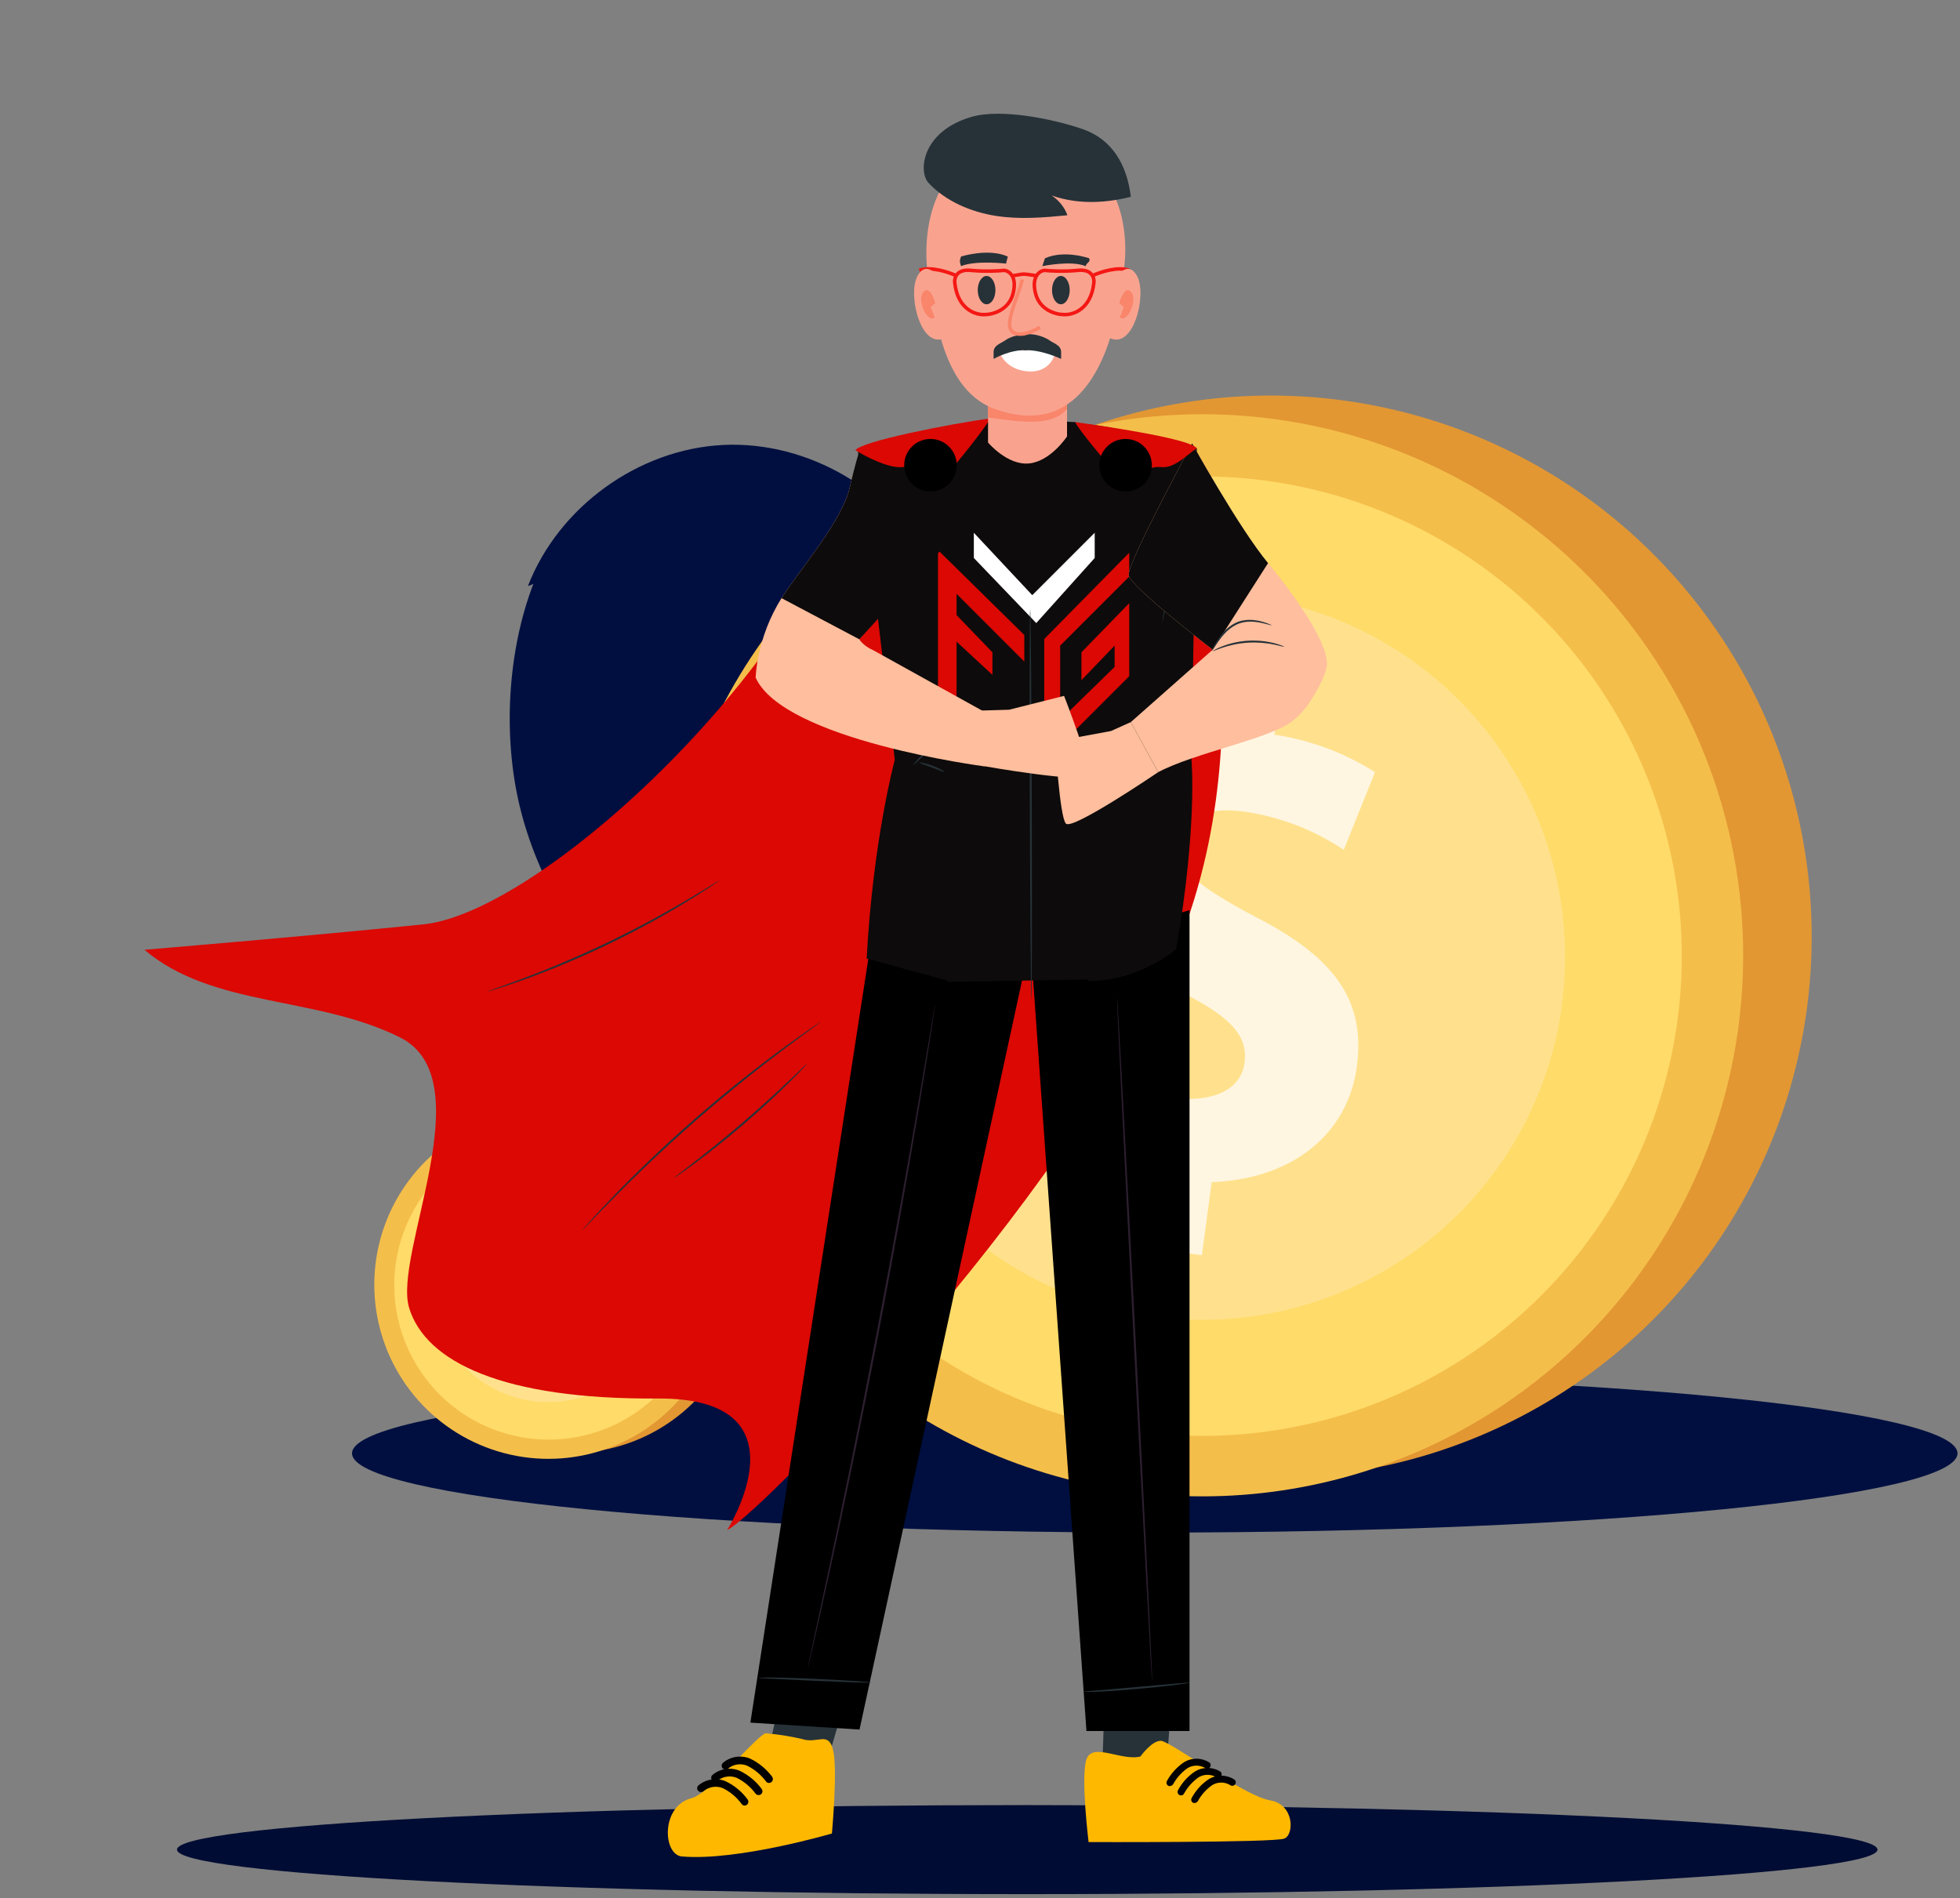 <svg width="443" height="429" viewBox="0 0 443 429" fill="none" xmlns="http://www.w3.org/2000/svg">
<rect x="0" y="0" width="443" height="429" fill="#808080" stroke="none"/>
<g clip-path="url(#clip0)">
<path d="M119.321 132.47C126.263 114.527 144.337 101.485 163.514 100.571C182.692 99.658 201.917 110.931 210.524 128.137C214.456 135.996 216.25 144.739 219.487 152.908C222.725 161.078 227.282 166.934 235.358 170.36C245.005 174.448 253.192 174.635 262.798 170.442C272.404 166.249 285.867 159.754 296.286 160.826C304.706 161.693 315.855 161.658 321.22 168.222C326.584 174.787 330.803 182.465 332.795 190.71C335.168 200.52 335.045 216.226 331.404 225.637C327.484 235.774 317.381 244.377 308.82 251.053C299.103 258.625 285.832 261.559 275.052 262.801C245.584 266.197 214.234 264.089 185.59 256.382C169.083 251.943 152.652 238.972 141.473 226.018C130.605 213.421 121.46 198.616 117.516 182.441C113.63 166.495 114.664 147.322 120.543 131.996" fill="#000F40"/>
<path d="M442.435 328.495C442.435 338.379 361.195 346.401 261 346.401C160.805 346.401 79.565 338.379 79.565 328.495C79.565 318.611 160.805 310.589 261 310.589C361.195 310.589 442.435 318.611 442.435 328.495Z" fill="#000F40"/>
<path d="M408.406 227.925C405.204 251.907 394.967 274.401 378.988 292.561C363.009 310.721 342.007 323.733 318.637 329.95C295.267 336.167 270.579 335.31 247.695 327.488C224.812 319.666 204.761 305.23 190.078 286.006C175.395 266.781 166.739 243.632 165.206 219.486C163.673 195.34 169.331 171.281 181.464 150.352C193.598 129.423 211.662 112.564 233.372 101.908C255.082 91.251 279.464 87.276 303.432 90.484C335.567 94.785 364.679 111.681 384.364 137.455C404.05 163.229 412.698 195.772 408.406 227.925Z" fill="#E29733"/>
<path d="M392.915 232.161C389.706 256.136 379.462 278.621 363.48 296.771C347.498 314.921 326.495 327.921 303.127 334.127C279.76 340.333 255.078 339.467 232.204 331.637C209.329 323.807 189.288 309.366 174.617 290.139C159.946 270.913 151.303 247.765 149.781 223.623C148.26 199.482 153.928 175.431 166.069 154.513C178.209 133.595 196.278 116.749 217.988 106.105C239.699 95.462 264.076 91.5 288.037 94.72C320.155 99.044 349.242 115.95 368.908 141.721C388.574 167.493 397.209 200.022 392.915 232.161Z" fill="#F4BE4A"/>
<path d="M379.156 230.589C376.296 251.84 367.202 271.765 353.026 287.846C338.849 303.927 320.225 315.441 299.508 320.933C278.792 326.425 256.913 325.648 236.638 318.701C216.363 311.753 198.602 298.947 185.6 281.901C172.598 264.855 164.94 244.335 163.592 222.934C162.245 201.534 167.27 180.214 178.031 161.671C188.793 143.127 204.808 128.192 224.051 118.754C243.295 109.316 264.904 105.799 286.145 108.647C300.257 110.539 313.857 115.194 326.17 122.348C338.482 129.501 349.266 139.011 357.903 150.336C366.541 161.66 372.864 174.576 376.51 188.346C380.157 202.117 381.056 216.471 379.156 230.589Z" fill="#FFDB69"/>
<path d="M353.048 227.123C350.495 246.239 341.293 263.844 327.059 276.848C312.824 289.852 294.466 297.424 275.208 298.234C270.398 298.449 265.579 298.235 260.807 297.592C244.729 295.441 229.649 288.569 217.474 277.845C205.298 267.121 196.573 253.026 192.401 237.342C188.229 221.658 188.797 205.088 194.035 189.728C199.272 174.367 208.943 160.904 221.825 151.041C234.708 141.178 250.223 135.357 266.411 134.314C282.599 133.271 298.732 137.053 312.772 145.182C326.813 153.31 338.129 165.421 345.292 179.983C352.456 194.545 355.143 210.904 353.016 226.994L353.048 227.123Z" fill="#FFE18D"/>
<path d="M255.644 281.708L257.729 266.337C248.18 264.787 239.091 261.149 231.108 255.683L238.517 237.391C246.144 243.041 255.044 246.722 264.432 248.11C273.669 249.329 280.468 246.633 281.302 240.151C282.136 233.669 277.485 229.401 266.035 223.753C249.518 215.602 238.774 205.943 240.858 190.219C242.783 175.971 254.297 166.152 272.065 165.061L274.118 149.69L290.154 151.808L288.037 166.056C296.125 167.262 303.87 170.148 310.777 174.527L303.721 192.08C296.973 187.567 289.302 184.618 281.27 183.448C270.75 182.036 266.741 186.112 266.132 190.669C265.426 195.995 270.622 200.296 283.675 207.195C302.053 216.565 308.628 226.449 306.671 241.082C304.715 255.715 292.912 266.433 273.861 267.203L271.648 283.697L255.644 281.708Z" fill="#FFF6E1"/>
<path d="M168.022 294.255C166.994 301.968 163.704 309.204 158.568 315.048C153.432 320.892 146.68 325.083 139.166 327.09C131.651 329.097 123.711 328.832 116.347 326.327C108.983 323.822 102.526 319.19 97.792 313.016C93.058 306.842 90.258 299.402 89.746 291.637C89.235 283.872 91.035 276.129 94.919 269.387C98.802 262.645 104.596 257.205 111.568 253.755C118.539 250.305 126.376 248.999 134.089 250.003C139.223 250.675 144.174 252.353 148.659 254.942C153.144 257.531 157.075 260.979 160.226 265.089C163.378 269.199 165.689 273.891 167.026 278.895C168.364 283.9 168.702 289.119 168.022 294.255Z" fill="#E29733"/>
<path d="M162.954 295.603C161.918 303.324 158.617 310.564 153.468 316.407C148.319 322.25 141.553 326.434 134.026 328.429C126.5 330.423 118.551 330.139 111.186 327.613C103.821 325.086 97.371 320.43 92.651 314.234C87.931 308.038 85.155 300.581 84.672 292.806C84.19 285.03 86.024 277.287 89.942 270.555C93.859 263.822 99.685 258.404 106.681 254.986C113.677 251.567 121.53 250.302 129.245 251.351C134.363 252.042 139.294 253.734 143.757 256.332C148.221 258.93 152.129 262.382 155.26 266.491C158.39 270.601 160.68 275.286 162 280.281C163.321 285.276 163.644 290.482 162.954 295.603Z" fill="#F4BE4A"/>
<path d="M158.592 295.121C157.675 301.965 154.75 308.383 150.187 313.563C145.624 318.744 139.629 322.454 132.959 324.226C126.288 325.997 119.243 325.75 112.713 323.515C106.183 321.281 100.463 317.159 96.274 311.671C92.085 306.184 89.617 299.576 89.181 292.685C88.745 285.794 90.362 278.928 93.826 272.956C97.289 266.984 102.445 262.174 108.642 259.133C114.838 256.093 121.796 254.959 128.636 255.875C133.179 256.484 137.557 257.981 141.521 260.283C145.485 262.585 148.957 265.645 151.739 269.29C154.521 272.934 156.558 277.091 157.734 281.523C158.91 285.956 159.201 290.576 158.592 295.121Z" fill="#FFDB69"/>
<path d="M150.125 293.966C149.308 300.122 146.35 305.794 141.769 309.984C137.188 314.174 131.277 316.615 125.076 316.878C123.534 316.942 121.989 316.877 120.458 316.686C115.275 315.999 110.413 313.789 106.485 310.337C102.558 306.884 99.742 302.344 98.394 297.29C97.046 292.237 97.227 286.896 98.913 281.945C100.599 276.994 103.714 272.654 107.866 269.475C112.017 266.296 117.018 264.42 122.235 264.085C127.452 263.75 132.651 264.97 137.175 267.592C141.699 270.213 145.344 274.119 147.649 278.813C149.954 283.508 150.816 288.781 150.125 293.966Z" fill="#FFE18D"/>
<path d="M118.853 311.551L119.495 306.609C116.422 306.113 113.497 304.94 110.931 303.176L113.337 297.303C115.792 299.116 118.656 300.295 121.676 300.737C124.626 301.154 126.807 300.256 127.096 298.17C127.385 296.084 125.877 294.736 122.189 292.907C116.865 290.276 113.401 287.163 114.074 282.093C114.452 279.741 115.687 277.613 117.541 276.119C119.395 274.626 121.737 273.873 124.113 274.006L124.787 269.096L129.886 269.77L129.277 274.359C131.886 274.755 134.386 275.683 136.622 277.087L134.312 282.766C132.123 281.312 129.635 280.368 127.032 280.007C123.664 279.558 122.381 280.873 122.157 282.317C121.932 283.761 123.6 285.526 127.834 287.644C133.735 290.661 135.852 293.87 135.21 298.555C134.802 301.014 133.498 303.234 131.549 304.787C129.6 306.34 127.145 307.115 124.658 306.962L123.953 312.289L118.853 311.551Z" fill="#FFF6E1"/>
</g>
<path d="M232.175 428.127C338.311 428.127 424.35 423.621 424.35 418.063C424.35 412.506 338.311 408 232.175 408C126.04 408 40 412.506 40 418.063C40 423.621 126.04 428.127 232.175 428.127Z" fill="#000C33"/>
<path d="M211.246 193.767L211.245 193.775L211.264 193.787L211.246 193.767Z" fill="#000C33"/>
<path d="M211.349 193.909L211.308 193.957L211.41 193.956L211.349 193.909Z" fill="#000C33"/>
<path d="M211.486 193.949L211.485 193.956L211.51 193.956L211.486 193.949Z" fill="#000C33"/>
<path d="M211.419 193.953L211.478 193.956L211.436 193.933L211.419 193.953Z" fill="#000C33"/>
<path d="M211.224 193.923L211.216 193.87L210.939 193.789L211.186 193.947L211.224 193.923Z" fill="#000C33"/>
<path d="M211.232 193.874L211.225 193.922L211.261 193.9L211.232 193.874Z" fill="#000C33"/>
<path d="M211.469 193.895L211.455 193.91L211.472 193.921L211.469 193.895Z" fill="#000C33"/>
<path d="M211.422 193.93L211.406 193.925L211.415 193.947L211.422 193.93Z" fill="#000C33"/>
<path d="M211.263 193.897L211.278 193.888L211.257 193.882L211.263 193.897Z" fill="#000C33"/>
<path d="M211.448 193.874L211.414 193.884L211.436 193.898L211.448 193.874Z" fill="#000C33"/>
<path d="M211.46 194.131L211.461 194.125L211.447 194.117L211.46 194.131Z" fill="#000C33"/>
<path d="M211.271 193.974L211.262 193.997L211.231 193.976L211.24 194.037L211.246 194.029L211.244 194.036L211.298 194.021L211.27 194.002L211.289 193.98L211.304 193.983L211.298 193.97L211.31 193.957H211.228L211.271 193.974Z" fill="#000C33"/>
<path d="M210.887 194.141L211.207 194.046L211.218 193.968L211.198 193.957L210.887 194.141Z" fill="#000C33"/>
<path d="M211.474 194.03L211.479 193.995L211.457 194.009L211.474 194.03Z" fill="#000C33"/>
<path d="M211.272 194.26L211.357 194.859L211.438 194.28L211.35 194.086L211.272 194.26Z" fill="#000C33"/>
<path d="M211.447 194.016L211.435 194.023L211.452 194.027L211.447 194.016Z" fill="#000C33"/>
<path d="M267.266 101.761C267.266 101.761 287.525 157.296 267.266 211.041C247.008 264.786 172.59 341.777 164.339 345.847C164.339 345.847 183.432 315.855 148.581 316.102C113.73 316.348 96.221 307.86 92.478 295.639C88.734 283.417 109.4 243.955 90.391 234.473C71.381 224.992 48.191 227.832 32.65 214.678C32.65 214.678 68.904 211.66 95.661 208.935C123.762 206.072 187.798 145.018 194.616 101.761" fill="#DB0804"/>
<path d="M162.67 198.958C162.679 198.97 162.515 199.093 162.195 199.316C161.836 199.561 161.368 199.879 160.784 200.273C159.557 201.102 157.752 202.256 155.494 203.638C150.982 206.406 144.604 210.008 137.317 213.503C130.024 216.992 123.219 219.706 118.236 221.487C115.743 222.38 113.713 223.064 112.299 223.501C111.626 223.707 111.085 223.873 110.67 224.001C110.296 224.11 110.098 224.16 110.092 224.147C110.087 224.131 110.277 224.053 110.642 223.917C111.05 223.769 111.582 223.578 112.245 223.338C113.641 222.853 115.654 222.123 118.128 221.195C123.079 219.34 129.849 216.588 137.128 213.106C144.399 209.617 150.787 206.066 155.334 203.371C157.608 202.025 159.438 200.913 160.692 200.129C161.293 199.762 161.776 199.468 162.146 199.242C162.481 199.043 162.662 198.945 162.67 198.958Z" fill="#263238"/>
<path d="M185.573 230.927C185.581 230.94 185.384 231.097 185 231.384C184.582 231.69 184.019 232.104 183.309 232.624C181.832 233.687 179.71 235.248 177.11 237.201C171.905 241.105 164.84 246.668 157.36 253.195C149.885 259.73 143.422 265.984 138.854 270.618C136.568 272.932 134.737 274.825 133.485 276.146C132.874 276.778 132.389 277.281 132.03 277.654C131.693 277.995 131.512 278.169 131.5 278.16C131.489 278.149 131.649 277.955 131.964 277.594C132.309 277.207 132.774 276.685 133.36 276.029C134.573 274.671 136.372 272.745 138.631 270.399C143.146 265.706 149.584 259.407 157.07 252.861C164.56 246.325 171.666 240.793 176.924 236.95C179.552 235.025 181.702 233.503 183.211 232.481C183.94 231.991 184.519 231.6 184.949 231.31C185.35 231.047 185.564 230.914 185.573 230.927Z" fill="#263238"/>
<path d="M182.479 240.376C182.49 240.386 182.402 240.496 182.224 240.694C182.009 240.926 181.749 241.207 181.435 241.546C180.745 242.28 179.722 243.322 178.441 244.59C175.878 247.126 172.244 250.54 168.069 254.125C163.889 257.709 159.963 260.782 157.066 262.928C155.618 264.003 154.434 264.854 153.602 265.425C153.22 265.684 152.903 265.899 152.64 266.076C152.417 266.221 152.296 266.291 152.288 266.278C152.278 266.266 152.383 266.172 152.588 266.004C152.836 265.809 153.137 265.571 153.5 265.286C154.352 264.628 155.493 263.748 156.876 262.68C159.721 260.471 163.608 257.367 167.78 253.79C171.948 250.211 175.608 246.842 178.223 244.366C179.489 243.16 180.533 242.167 181.313 241.424C181.65 241.11 181.929 240.848 182.161 240.632C182.358 240.453 182.468 240.366 182.479 240.376Z" fill="#263238"/>
<path d="M177.944 376.548L173.6 396.182L165.687 410.721C165.117 411.769 165.553 413.081 166.637 413.578C167.245 413.857 167.943 413.828 168.522 413.494C172.203 411.366 185.708 403.474 185.945 402.019C186.219 400.335 191.901 381.613 191.901 381.613L177.944 376.548Z" fill="#263238"/>
<path d="M186.585 400.056C186.601 400.082 186.334 400.286 185.836 400.635C185.256 401.031 184.546 401.515 183.711 402.084C181.82 403.349 179.37 404.987 176.663 406.799C173.958 408.618 171.513 410.263 169.624 411.532C168.781 412.088 168.065 412.562 167.478 412.949C166.967 413.277 166.676 413.447 166.658 413.422C166.64 413.398 166.898 413.181 167.38 412.808C167.861 412.437 168.566 411.913 169.446 411.276C171.206 410.001 173.664 408.28 176.418 406.432C179.17 404.586 181.696 402.965 183.543 401.821C184.466 401.248 185.219 400.794 185.745 400.49C186.271 400.187 186.569 400.03 186.585 400.056Z" fill="#455A64"/>
<path d="M265.012 381.209L263.838 396.899C263.838 396.899 279.391 403.36 279.457 406.281H248.914L249.78 380.576L265.012 381.209Z" fill="#263238"/>
<path d="M278.499 405.238C278.497 405.268 278.08 405.273 277.326 405.256C276.488 405.23 275.419 405.198 274.139 405.159C271.449 405.07 267.733 404.958 263.628 404.9C259.521 404.845 255.804 404.854 253.113 404.869C251.833 404.873 250.763 404.876 249.925 404.878C249.172 404.875 248.754 404.86 248.754 404.828C248.752 404.798 249.167 404.756 249.92 404.706C250.672 404.654 251.761 404.604 253.106 404.556C255.8 404.461 259.521 404.402 263.634 404.458C267.745 404.515 271.465 404.677 274.154 404.846C275.499 404.931 276.585 405.012 277.335 405.083C278.087 405.154 278.501 405.206 278.499 405.238Z" fill="#455A64"/>
<path d="M196.466 215.393L169.6 389.364L194.27 390.929L232.352 215.393H196.466Z" fill="black"/>
<path d="M233.125 216.032L245.56 391.255H268.856V205.724L233.125 216.032Z" fill="black"/>
<path d="M260.428 380.298C260.305 380.305 258.427 345.601 256.23 302.796C254.032 259.975 252.35 225.269 252.471 225.263C252.593 225.256 254.473 259.952 256.671 302.772C258.867 345.578 260.549 380.293 260.428 380.298Z" fill="#2D1F30"/>
<path d="M268.857 380.298C268.857 380.298 268.863 380.291 268.879 380.292C268.885 380.292 268.904 380.29 268.882 380.323C268.866 380.335 268.864 380.334 268.852 380.34C268.812 380.358 268.752 380.375 268.673 380.395C268.516 380.433 268.282 380.478 267.981 380.527C267.379 380.625 266.504 380.746 265.422 380.877C263.257 381.142 260.263 381.456 256.951 381.751C250.331 382.352 244.918 382.6 244.924 382.293C244.932 382.279 245.008 382.293 245.169 382.285C245.378 382.274 245.608 382.263 245.865 382.249C246.566 382.196 247.424 382.13 248.433 382.053C250.707 381.855 253.653 381.597 256.911 381.312C260.169 381.026 263.115 380.766 265.389 380.567C267.541 380.382 268.952 380.28 268.857 380.298Z" fill="#263238"/>
<path d="M211.339 227.208C211.339 227.208 211.333 227.341 211.298 227.6C211.259 227.877 211.205 228.256 211.136 228.745C210.98 229.771 210.756 231.248 210.468 233.141C209.883 236.957 208.999 242.473 207.873 249.284C205.624 262.906 202.35 281.697 198.38 302.385C194.403 323.079 190.482 341.749 187.526 355.234C186.048 361.977 184.826 367.428 183.956 371.189C183.522 373.052 183.184 374.508 182.949 375.518C182.833 375.996 182.742 376.369 182.676 376.641C182.612 376.894 182.568 377.02 182.568 377.02C182.568 377.02 182.583 376.887 182.632 376.631C182.687 376.357 182.764 375.981 182.862 375.498C183.078 374.483 183.39 373.022 183.788 371.15C184.603 367.356 185.774 361.9 187.221 355.166C190.099 341.665 193.971 322.991 197.948 302.3C201.917 281.615 205.238 262.837 207.566 249.23C208.718 242.439 209.651 236.938 210.299 233.111C210.622 231.224 210.874 229.751 211.049 228.729C211.137 228.245 211.205 227.866 211.255 227.591C211.303 227.336 211.339 227.208 211.339 227.208Z" fill="#2D1F30"/>
<path d="M196.953 380.298C196.951 380.328 196.593 380.339 195.945 380.333C195.204 380.316 194.288 380.294 193.204 380.267C190.792 380.171 187.647 380.046 184.169 379.907C180.692 379.743 177.548 379.596 175.137 379.482C174.055 379.43 173.141 379.387 172.403 379.351C171.755 379.312 171.409 379.328 171.398 379.293C171.387 379.207 172.836 379.125 175.147 379.17C177.463 379.202 180.659 379.308 184.19 379.466C187.718 379.624 190.91 379.803 193.22 379.956C194.375 380.032 195.31 380.103 195.955 380.161C196.598 380.221 196.955 380.267 196.953 380.298Z" fill="#263238"/>
<path d="M198.98 100.214L224.211 94.602L242.953 95.401L263.896 101.352L259.913 155.609L249.737 221.329L214.121 221.926L198.98 100.214Z" fill="#0D0B0B"/>
<path d="M220.106 126.121L234.216 140.831L247.425 126.121V120.417L233.315 134.527L220.106 120.417V126.121Z" fill="white"/>
<path d="M236.017 144.434V172.054L255.231 152.84V136.328L244.423 147.436V153.741L251.928 145.935V150.738L239.62 162.747V145.935L255.231 130.324V124.92L236.017 144.434Z" fill="#DB0804"/>
<path d="M212 157.044L216.203 160.646V145.035L224.309 152.541V147.437L216.203 139.031V134.227L231.514 149.538V143.534L212 124.32V157.044Z" fill="#DB0804"/>
<path d="M220.375 95.48L193.834 101.353L202.247 171.721C202.247 171.721 197.309 189.882 195.887 216.665L214.543 221.753C214.543 221.753 224.798 197.616 223.871 184.017C222.943 170.416 209.455 162.393 209.455 162.393V111.089L220.375 95.48Z" fill="#0D0B0B"/>
<path d="M244.648 95.825C244.648 95.825 250.143 96.152 254.097 97.46C259.741 99.329 270.512 101.337 270.512 101.337L269.291 171.721C269.291 171.721 270.691 186.652 265.848 214.545C265.848 214.545 257.451 221.813 245.92 221.753L242.528 214.545V201.401L244.224 183.169L259.064 154.337C259.064 154.337 257.827 127.806 259.064 115.753C260.3 103.698 244.648 95.825 244.648 95.825Z" fill="#0D0B0B"/>
<path d="M233.125 226.012C233.002 226.013 232.84 206.242 232.762 181.861C232.684 157.47 232.72 137.704 232.843 137.704C232.965 137.704 233.127 157.469 233.205 181.859C233.282 206.241 233.247 226.012 233.125 226.012Z" fill="#263238"/>
<path d="M269.201 102.982C269.231 102.987 269.162 103.518 269.014 104.472C268.848 105.497 268.627 106.858 268.36 108.508C267.792 111.982 267.028 116.655 266.184 121.819C265.33 127.019 264.519 131.721 263.878 135.115C263.559 136.812 263.289 138.184 263.085 139.128C262.885 140.073 262.759 140.593 262.729 140.587C262.7 140.581 262.767 140.051 262.917 139.097C263.082 138.072 263.303 136.711 263.57 135.061C264.139 131.587 264.903 126.914 265.748 121.748C266.601 116.549 267.413 111.848 268.053 108.454C268.373 106.757 268.642 105.385 268.845 104.441C269.045 103.497 269.17 102.977 269.201 102.982Z" fill="#263238"/>
<path d="M213.454 174.478C213.397 174.59 212.152 174.054 210.592 173.474C209.034 172.888 207.744 172.475 207.773 172.353C207.8 172.238 209.16 172.464 210.747 173.06C212.335 173.651 213.51 174.374 213.454 174.478Z" fill="#263238"/>
<path d="M214.543 165.95C214.614 166.059 212.632 167.414 210.4 169.343C208.16 171.264 206.527 173.023 206.428 172.935C206.341 172.864 207.844 170.954 210.112 169.008C212.372 167.055 214.485 165.853 214.543 165.95Z" fill="#263238"/>
<g opacity="0.3">
<g opacity="0.3">
<path opacity="0.3" d="M285.873 144.695C284.742 141.454 286.028 137.531 288.858 135.589C289.464 135.173 290.189 134.832 290.91 134.965C291.633 135.098 292.253 135.892 291.965 136.567C291.781 136.998 291.323 137.229 290.927 137.48C289.618 138.306 288.711 139.66 288.148 141.101C287.585 142.544 287.334 144.086 287.086 145.614" fill="black"/>
</g>
</g>
<path d="M170.79 153.165C170.79 153.165 170.971 144.146 176.65 135.199C180.84 128.597 190.321 117.88 192.071 110.129C193.195 105.154 194.501 102.5 194.501 102.5L211 123.501L194.222 144.5C194.222 144.5 195.076 145.979 197.367 146.967L222.144 160.706L222.515 173.221C222.515 173.221 177.179 167.322 170.79 153.165Z" fill="#FFBE9D"/>
<path d="M192.072 110.129C190.321 117.88 180.84 128.596 176.65 135.199L194.223 144.5L212.5 124.501L194.223 102C194.223 102 193.195 105.153 192.072 110.129Z" fill="#0D0B0B"/>
<path d="M221.776 160.604L228.082 160.418L240.502 157.288C240.502 157.288 246.705 173.172 246.055 175.208C245.404 177.243 222.228 173.143 222.228 173.143L221.776 160.604Z" fill="#FFBE9D"/>
<path d="M269.446 100.226C269.446 100.226 280.06 119.375 286.606 127.28C293.154 135.184 301.022 146.51 299.798 151.078C299.077 153.768 297.224 156.881 295.823 158.987C294.798 160.527 293.529 161.884 292.071 163.026C287.045 166.961 269.897 170.19 261.774 174.532L255.588 163.217L274.095 146.85C274.095 146.85 255.515 132.642 255.112 130.02C254.707 127.398 269.446 100.226 269.446 100.226Z" fill="#FFBE9D"/>
<path d="M286.606 127.28C280.06 119.375 269.446 100.226 269.446 100.226C269.446 100.226 254.707 127.398 255.112 130.02C255.515 132.642 274.095 146.85 274.095 146.85L286.606 127.28Z" fill="#0D0B0B"/>
<path d="M287.407 141.333C287.383 141.404 286.499 141.081 285.033 140.772C283.595 140.49 281.424 140.207 279.391 141.219C277.365 142.226 276.107 143.978 275.238 145.176C274.377 146.409 273.875 147.203 273.817 147.168C273.771 147.14 274.175 146.295 274.977 145.002C275.791 143.752 277.036 141.903 279.197 140.823C280.265 140.286 281.417 140.1 282.435 140.105C283.459 140.105 284.363 140.283 285.103 140.468C285.842 140.66 286.421 140.874 286.815 141.034C287.209 141.195 287.417 141.306 287.407 141.333Z" fill="#263238"/>
<path d="M290.286 146.202C290.261 146.272 289.378 145.973 287.915 145.674C286.453 145.372 284.394 145.128 282.123 145.259C279.851 145.398 277.836 145.884 276.421 146.356C275.003 146.825 274.161 147.228 274.129 147.16C274.115 147.133 274.313 147.008 274.684 146.804C275.052 146.594 275.609 146.337 276.316 146.062C277.726 145.506 279.776 144.958 282.097 144.817C284.418 144.683 286.518 144.984 287.983 145.369C288.718 145.56 289.301 145.749 289.692 145.913C290.084 146.072 290.295 146.173 290.286 146.202Z" fill="#263238"/>
<path d="M255.587 163.217L251.099 165.233L238.503 167.559C238.503 167.559 239.477 184.584 240.916 186.163C242.356 187.743 261.773 174.532 261.773 174.532L255.587 163.217Z" fill="#FFBE9D"/>
<path d="M257.849 397.438L258.003 397.401L258.095 397.271L258.095 397.271L258.095 397.271L258.095 397.271L258.096 397.27L258.101 397.263L258.121 397.235C258.139 397.21 258.167 397.172 258.203 397.124C258.275 397.028 258.381 396.89 258.515 396.724C258.783 396.392 259.16 395.952 259.598 395.516C260.039 395.079 260.53 394.656 261.027 394.351C261.529 394.042 261.995 393.88 262.393 393.897C262.447 393.9 262.578 393.929 262.811 394.023C263.032 394.112 263.309 394.244 263.638 394.416C264.297 394.76 265.139 395.252 266.117 395.847C267.322 396.58 268.718 397.462 270.22 398.41C271.16 399.004 272.142 399.623 273.142 400.248C275.734 401.867 278.445 403.516 280.866 404.819C283.269 406.112 285.442 407.094 286.936 407.334C289.559 407.755 290.816 409.553 291.177 411.362C291.359 412.274 291.308 413.175 291.092 413.881C290.871 414.605 290.508 415.039 290.136 415.176L290.134 415.177C290.034 415.215 289.776 415.265 289.326 415.316C288.893 415.366 288.325 415.411 287.638 415.454C286.264 415.539 284.434 415.61 282.303 415.669C278.043 415.786 272.595 415.855 267.222 415.894C261.85 415.934 256.556 415.944 252.604 415.944C250.629 415.944 248.989 415.942 247.843 415.939C247.27 415.938 246.821 415.937 246.515 415.936L246.421 415.936C246.412 415.859 246.402 415.771 246.39 415.673C246.344 415.265 246.279 414.679 246.204 413.962C246.056 412.529 245.872 410.577 245.729 408.501C245.585 406.424 245.483 404.229 245.497 402.308C245.512 400.37 245.646 398.765 245.95 397.835C246.092 397.398 246.298 397.099 246.541 396.893C246.786 396.685 247.093 396.549 247.471 396.476C248.245 396.325 249.246 396.447 250.417 396.679C250.832 396.761 251.271 396.858 251.723 396.957C252.505 397.129 253.323 397.309 254.116 397.436C255.381 397.638 256.675 397.724 257.849 397.438Z" fill="#FFB800" stroke="#FFB800" stroke-width="0.848"/>
<path d="M267.169 405.777C267.02 405.821 266.862 405.82 266.714 405.776C266.565 405.732 266.433 405.645 266.334 405.527C266.235 405.41 266.172 405.265 266.155 405.113C266.138 404.961 266.166 404.806 266.236 404.67C267.17 402.91 268.539 401.412 270.216 400.317C271.068 399.834 272.036 399.588 273.019 399.604C274.001 399.62 274.96 399.899 275.796 400.41C275.967 400.53 276.082 400.713 276.117 400.917C276.152 401.122 276.104 401.332 275.983 401.502C275.924 401.585 275.849 401.655 275.762 401.71C275.675 401.764 275.578 401.801 275.477 401.818C275.376 401.835 275.273 401.832 275.173 401.81C275.072 401.787 274.978 401.745 274.894 401.686C274.298 401.34 273.619 401.158 272.928 401.158C272.237 401.158 271.558 401.34 270.962 401.686C269.571 402.647 268.426 403.916 267.62 405.393C267.526 405.574 267.364 405.712 267.169 405.777Z" fill="black"/>
<path d="M264.682 403.64C264.583 403.681 264.478 403.702 264.371 403.702C264.264 403.702 264.158 403.681 264.06 403.64C263.877 403.539 263.741 403.372 263.68 403.174C263.62 402.976 263.639 402.763 263.733 402.578C264.685 400.835 266.05 399.346 267.713 398.241C268.564 397.754 269.533 397.504 270.516 397.521C271.499 397.537 272.459 397.818 273.293 398.334C273.378 398.391 273.451 398.464 273.508 398.549C273.564 398.635 273.603 398.73 273.622 398.83C273.641 398.93 273.639 399.033 273.617 399.133C273.596 399.232 273.554 399.327 273.495 399.41C273.436 399.495 273.361 399.568 273.273 399.624C273.186 399.68 273.088 399.718 272.985 399.737C272.883 399.755 272.778 399.754 272.676 399.732C272.574 399.71 272.477 399.669 272.392 399.61C271.795 399.264 271.117 399.082 270.425 399.082C269.734 399.082 269.055 399.264 268.459 399.61C267.071 400.57 265.931 401.84 265.132 403.317C265.029 403.477 264.868 403.592 264.682 403.64Z" fill="black"/>
<path d="M270.278 407.469C270.179 407.511 270.074 407.532 269.967 407.532C269.86 407.532 269.754 407.511 269.656 407.469C269.565 407.422 269.484 407.358 269.418 407.279C269.352 407.201 269.302 407.111 269.272 407.014C269.241 406.916 269.231 406.814 269.241 406.713C269.251 406.611 269.281 406.513 269.329 406.423C270.263 404.663 271.632 403.166 273.309 402.071C274.16 401.583 275.129 401.334 276.112 401.35C277.095 401.366 278.055 401.647 278.889 402.163C278.988 402.215 279.075 402.288 279.144 402.375C279.212 402.463 279.261 402.564 279.288 402.672C279.314 402.78 279.317 402.892 279.296 403.001C279.275 403.11 279.231 403.214 279.167 403.305C279.102 403.396 279.019 403.472 278.923 403.529C278.827 403.586 278.719 403.622 278.608 403.635C278.496 403.647 278.383 403.637 278.277 403.603C278.17 403.569 278.071 403.514 277.988 403.44C277.391 403.094 276.713 402.911 276.021 402.911C275.33 402.911 274.651 403.094 274.055 403.44C272.66 404.396 271.514 405.666 270.713 407.146C270.613 407.303 270.458 407.418 270.278 407.469Z" fill="black"/>
<path d="M154.191 419.193L154.192 419.194C160.435 419.716 168.851 418.43 175.738 417.001C179.175 416.288 182.218 415.542 184.403 414.974C185.495 414.691 186.372 414.451 186.976 414.283C187.255 414.206 187.475 414.143 187.631 414.098C187.639 414.007 187.649 413.894 187.661 413.763C187.695 413.362 187.743 412.784 187.797 412.077C187.905 410.662 188.038 408.73 188.139 406.66C188.239 404.589 188.306 402.384 188.283 400.422C188.259 398.45 188.144 396.76 187.892 395.698C187.636 394.618 187.314 394.088 186.989 393.823C186.678 393.569 186.293 393.499 185.74 393.531C185.462 393.548 185.163 393.588 184.824 393.633L184.822 393.633C184.488 393.678 184.121 393.727 183.732 393.755C182.956 393.81 182.081 393.78 181.128 393.465C178.493 392.851 175.817 392.429 173.122 392.202C173.112 392.205 173.097 392.21 173.077 392.218C173.032 392.236 172.971 392.266 172.895 392.311C172.742 392.402 172.549 392.541 172.318 392.726C171.857 393.097 171.277 393.629 170.606 394.278C169.664 395.19 168.562 396.315 167.384 397.517C166.885 398.026 166.373 398.548 165.854 399.075C164.113 400.839 162.295 402.639 160.666 404.06C159.851 404.77 159.077 405.391 158.377 405.867C157.686 406.337 157.035 406.689 156.473 406.826C153.177 407.632 151.6 410.631 151.391 413.564C151.287 415.026 151.53 416.425 152.041 417.463C152.552 418.503 153.297 419.123 154.191 419.193Z" fill="#FFB800" stroke="#FFB800" stroke-width="0.848"/>
<path d="M171.292 405.72C171.464 405.756 171.642 405.738 171.804 405.669C171.965 405.6 172.102 405.484 172.196 405.336C172.29 405.187 172.336 405.014 172.329 404.838C172.322 404.663 172.262 404.494 172.157 404.354C170.839 402.568 169.096 401.141 167.086 400.201C166.077 399.803 164.979 399.686 163.909 399.862C162.84 400.039 161.838 400.503 161.011 401.204C160.843 401.363 160.746 401.581 160.739 401.812C160.733 402.042 160.818 402.265 160.976 402.433C161.135 402.6 161.353 402.698 161.584 402.705C161.814 402.711 162.038 402.626 162.205 402.468C162.801 401.992 163.511 401.683 164.265 401.571C165.019 401.458 165.789 401.547 166.497 401.827C168.178 402.662 169.638 403.884 170.755 405.392C170.887 405.563 171.078 405.681 171.292 405.72Z" fill="black"/>
<path d="M173.68 402.988C173.851 403.013 174.026 402.988 174.182 402.914C174.339 402.841 174.471 402.723 174.561 402.576C174.651 402.428 174.696 402.258 174.69 402.085C174.684 401.912 174.628 401.745 174.528 401.604C173.2 399.828 171.46 398.403 169.457 397.451C168.447 397.055 167.348 396.941 166.278 397.121C165.208 397.3 164.207 397.768 163.382 398.472C163.214 398.63 163.116 398.849 163.11 399.079C163.103 399.309 163.189 399.533 163.347 399.7C163.506 399.868 163.724 399.966 163.954 399.972C164.185 399.979 164.408 399.893 164.576 399.735C165.167 399.252 165.878 398.937 166.634 398.824C167.389 398.712 168.161 398.805 168.868 399.095C170.547 399.926 172.005 401.141 173.126 402.642C173.19 402.734 173.272 402.812 173.367 402.872C173.462 402.931 173.569 402.971 173.68 402.988Z" fill="black"/>
<path d="M168.124 408.092C168.241 408.117 168.362 408.116 168.479 408.089C168.596 408.062 168.705 408.01 168.799 407.936C168.983 407.798 169.104 407.593 169.137 407.366C169.169 407.139 169.11 406.908 168.972 406.725C167.663 404.939 165.925 403.511 163.919 402.572C162.907 402.174 161.807 402.057 160.734 402.234C159.661 402.411 158.657 402.874 157.826 403.576C157.745 403.656 157.681 403.752 157.637 403.857C157.593 403.963 157.57 404.076 157.57 404.19C157.57 404.304 157.593 404.417 157.637 404.523C157.681 404.628 157.745 404.724 157.826 404.804C157.994 404.965 158.217 405.055 158.449 405.055C158.682 405.055 158.905 404.965 159.072 404.804C159.667 404.328 160.378 404.017 161.132 403.905C161.886 403.792 162.657 403.882 163.365 404.164C165.046 404.992 166.501 406.215 167.605 407.728C167.729 407.907 167.914 408.036 168.124 408.092Z" fill="black"/>
<path d="M203.944 105.576C200.891 105.915 195.605 103.173 193.344 101.76C194.701 99.725 214.685 95.824 223.872 94.552C222.6 96.672 218.106 102.523 215.392 105.576C212 109.392 207.76 105.152 203.944 105.576Z" fill="#DB0804"/>
<path d="M262.456 105.576C265.509 105.915 268.251 102.749 270.512 101.336C269.155 99.301 252.139 96.672 242.952 95.4C244.224 97.52 248.294 102.523 251.008 105.576C254.4 109.392 258.64 105.152 262.456 105.576Z" fill="#DB0804"/>
<circle cx="210.304" cy="105.152" r="5.936" fill="black"/>
<circle cx="254.4" cy="105.152" r="5.936" fill="black"/>
<path d="M209.376 57.232C209.376 71.204 217.73 80.822 231.293 80.822C244.856 80.822 254.34 70.498 254.34 56.509C254.34 42.52 246.297 31.955 232.718 31.955C216.485 31.92 209.376 43.225 209.376 57.232Z" fill="#F9A38F"/>
<path d="M241.17 89.56V98.64C241.17 98.64 237.497 104.269 232.583 104.751C227.669 105.233 223.315 100.017 223.315 100.017V88.76L241.17 89.56Z" fill="#F9A38F"/>
<path d="M241.17 86.862V92.437C237.894 96.222 231.997 95.631 223.315 94.358V87.791L241.17 86.862Z" fill="#F9856B"/>
<path d="M210.44 62.806C210.623 65.582 210.951 68.345 211.423 71.083C213.061 80.357 216.747 89.46 224.708 92.385C242.726 98.992 249.131 83.11 251.703 73.853C251.981 72.82 252.227 71.685 252.456 70.412C252.866 68.209 253.177 65.749 253.423 63.271C253.718 60.26 253.914 57.214 254.045 54.547C254.158 51.77 253.424 49.028 251.951 46.72C250.478 44.411 248.343 42.656 245.855 41.711C238.484 38.785 227.263 36.548 216.649 42.674C214.715 43.762 213.09 45.368 211.939 47.329C210.788 49.291 210.152 51.538 210.096 53.841C210.178 56.405 210.211 59.485 210.44 62.806Z" fill="#F9A38F"/>
<path d="M216.116 62.307C215.798 62.85 215.738 63.463 215.793 63.906C216.433 69.982 220.591 71.235 222.589 71.102C224.322 71.102 228.026 70.142 228.985 66.305C229.945 62.467 228.053 61.241 226.987 61.108C225.787 61.241 222.589 61.427 219.391 61.108C217.522 60.921 216.563 61.544 216.116 62.307ZM216.116 62.307C214.409 61.507 210.357 60.148 207.798 61.108" stroke="#F41814" stroke-width="0.8"/>
<path d="M246.915 62.307C247.233 62.85 247.293 63.463 247.238 63.906C246.598 69.982 242.44 71.235 240.442 71.102C238.709 71.102 235.005 70.142 234.046 66.305C233.086 62.467 234.978 61.241 236.044 61.108C237.244 61.241 240.442 61.428 243.64 61.108C245.509 60.921 246.468 61.544 246.915 62.307ZM246.915 62.307C248.622 61.508 252.674 60.148 255.233 61.108" stroke="#F41814" stroke-width="0.8"/>
<path d="M228.985 62.308L230.774 62.01C231.178 61.943 231.59 61.938 231.996 61.996L234.182 62.308" stroke="#F41814" stroke-width="0.8"/>
<path d="M217.214 57.987C217.214 57.987 223.363 56.009 227.786 57.987L227.386 59.577C227.386 59.577 220.49 58.796 217.214 60.155C216.909 59.188 216.846 58.93 217.214 57.987Z" fill="#263238"/>
<path d="M238.58 79.166H225.787C226.128 80.646 227.936 83.675 232.439 83.948C236.942 84.221 238.409 80.874 238.58 79.166Z" fill="white"/>
<path d="M246.175 58.38C246.175 58.38 240.62 56.401 236.181 58.379L235.584 60.156C235.584 60.156 242.099 58.797 245.375 60.156C245.672 59.188 246.535 59.324 246.175 58.38Z" fill="#263238"/>
<path d="M231.784 75.568C231.784 75.568 234.182 75.168 236.981 76.767C237.979 77.581 239.784 77.92 239.836 79.513L239.836 81.126C239.836 81.126 235.196 78.902 231.384 79.166C232.465 77.553 230.327 76.789 231.784 75.568Z" fill="#263238"/>
<path d="M231.784 75.969C231.784 75.969 230.226 75.17 227.428 76.769C226.43 77.582 224.624 77.922 224.572 79.514L224.573 81.128C224.573 81.128 228.371 78.904 232.183 79.167C231.102 77.555 233.241 77.19 231.784 75.969Z" fill="#263238"/>
<ellipse cx="222.989" cy="65.575" rx="1.999" ry="3.198" fill="#263238"/>
<ellipse cx="239.779" cy="65.575" rx="1.999" ry="3.198" fill="#263238"/>
<path d="M209.888 41.365C213.805 45.553 219.596 47.945 225.111 48.8C230.624 49.656 235.978 49.158 241.252 48.657C240.667 46.933 239.37 45.298 237.703 44.187C243.77 46.313 250.015 45.873 255.586 44.488C254.718 37.113 251.287 31.483 244.749 29.201C238.212 26.92 226.352 24.479 219.629 26.405C208.375 29.634 207.453 38.761 209.888 41.365Z" fill="#263238"/>
<rect x="229.785" y="70.372" width="3.198" height="4.797" fill="#F9A38F"/>
<path d="M231.059 63.176C230.518 65.803 227.694 71.71 228.261 73.97C228.962 76.768 233.176 75.179 235.057 73.97" stroke="#F9856B" stroke-width="0.8"/>
<path d="M212.618 63.367C212.618 63.367 209.576 58.194 207.328 62.471C205.08 66.747 208.254 79.437 213.795 76.264L212.618 63.367Z" fill="#F9A38F"/>
<path d="M211.26 71.757L210.364 69.415L211.396 68.523C211.396 68.523 210.211 64.042 208.598 66.129C207.273 67.844 209.521 73.089 211.26 71.757Z" fill="#F9856B"/>
<path d="M251.749 63.367C251.749 63.367 254.791 58.194 257.039 62.471C259.287 66.747 256.113 79.437 250.572 76.264L251.749 63.367Z" fill="#F9A38F"/>
<path d="M253.107 71.757L254.003 69.415L252.971 68.523C252.971 68.523 254.155 64.042 255.769 66.129C257.094 67.844 254.846 73.089 253.107 71.757Z" fill="#F9856B"/>
<defs>
<clipPath id="clip0">
<rect width="362.87" height="277" fill="white" transform="translate(79.565 89.393)"/>
</clipPath>
</defs>
</svg>

